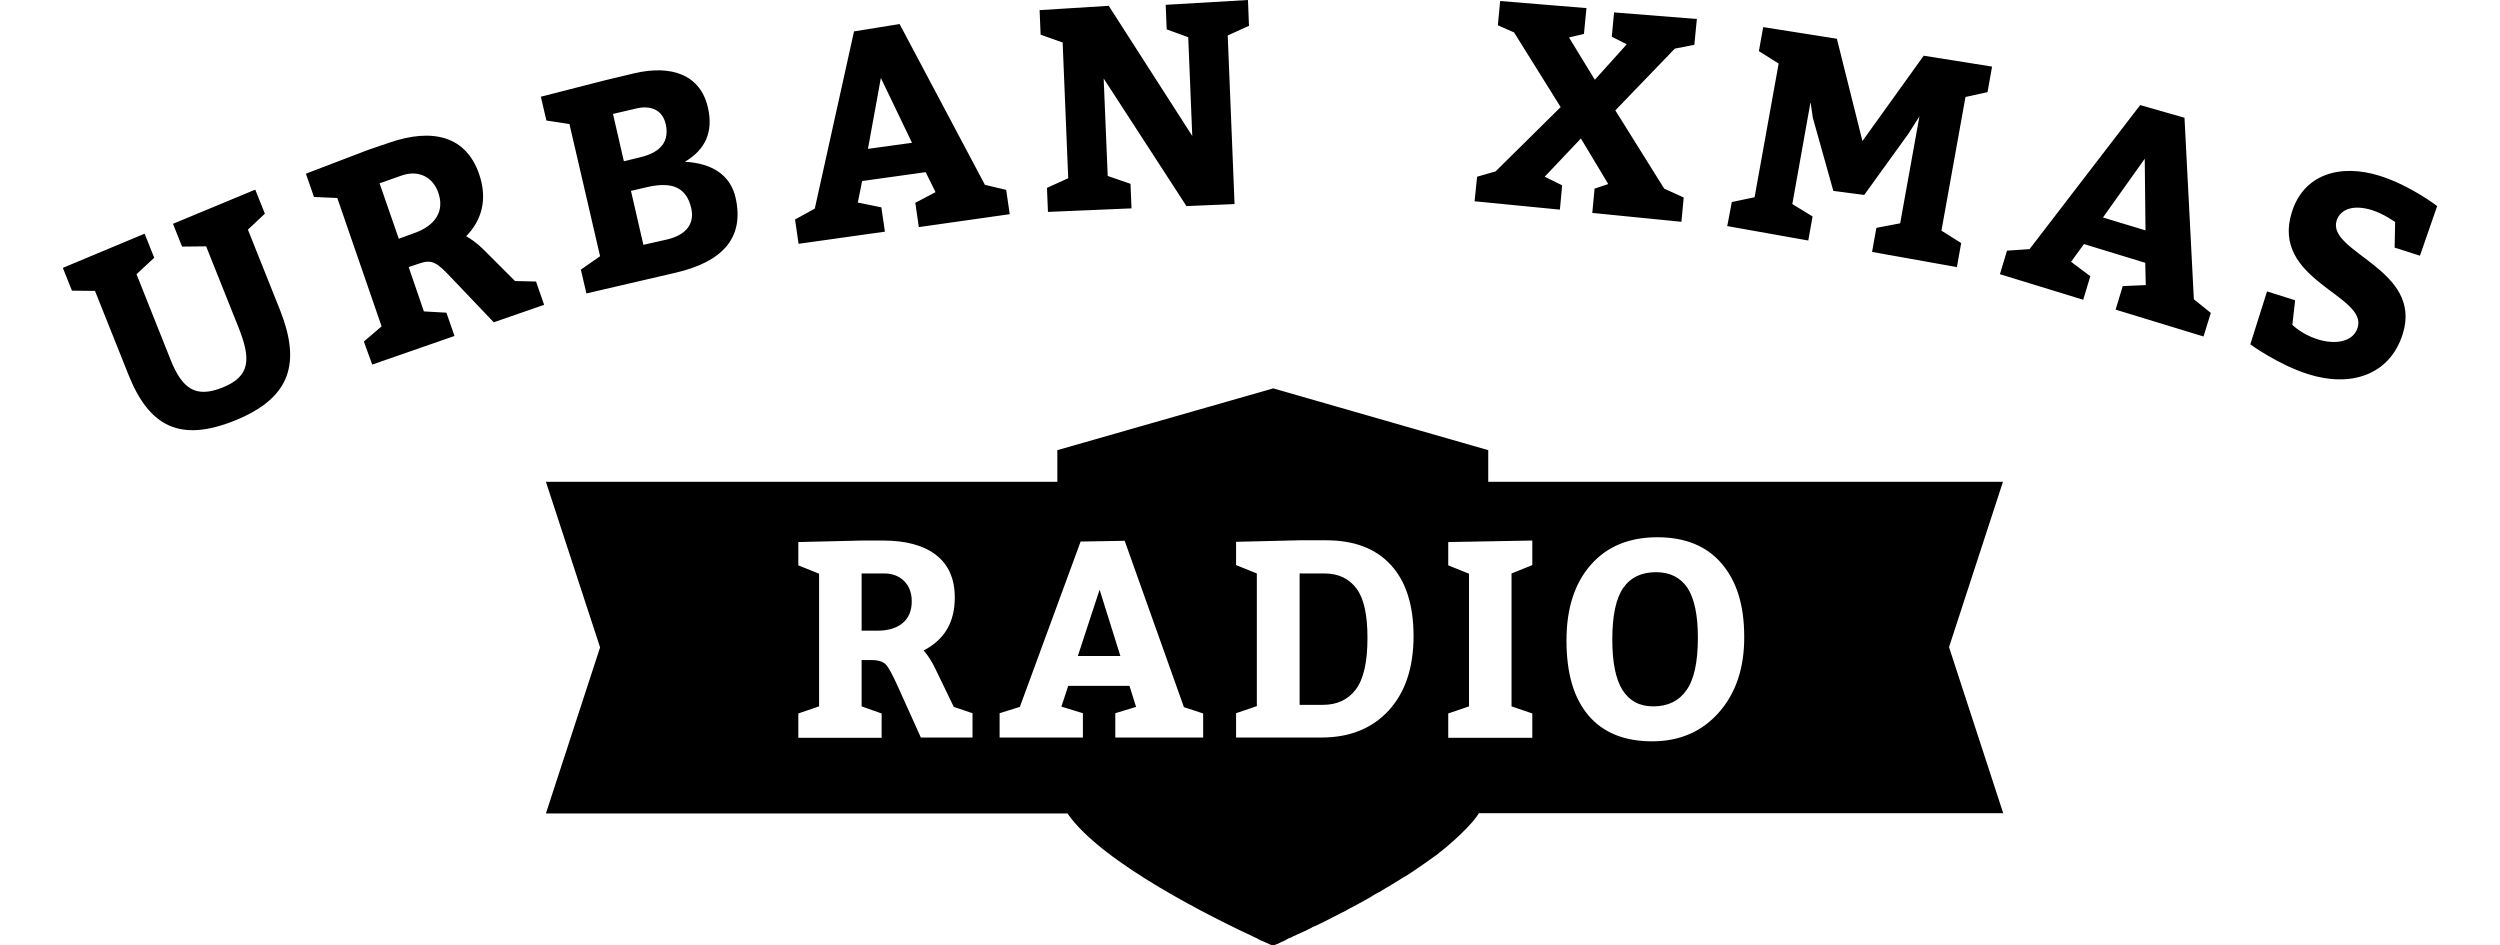 <?xml version="1.0" encoding="utf-8"?>
<!-- Generator: Adobe Illustrator 21.0.0, SVG Export Plug-In . SVG Version: 6.00 Build 0)  -->
<svg width="119px" height="45px" version="1.1" id="Layer_2" xmlns="http://www.w3.org/2000/svg" xmlns:xlink="http://www.w3.org/1999/xlink" x="0px" y="0px"
	 viewBox="0 0 937.8 373.4" style="enable-background:new 0 0 937.8 373.4;" xml:space="preserve">
<style type="text/css">
	.st0{fill-rule:evenodd;clip-rule:evenodd;}
</style>
<g>
	<path class="st0" d="M881.7,118.6l-11.1-3.5L864,136c0,0,10.7,7.9,22.9,11.8c16.7,5.3,32.2,0.4,37.3-15.9
		c8.1-25.6-30.1-32.2-26.1-44.8c1.4-4.3,6.3-6.5,14-4.1c4.7,1.5,9.1,4.7,9.1,4.7L921,97.8l10,3.2l6.8-19.6c0,0-10.3-8-22.5-11.9
		c-15.8-5-30.2-0.7-34.9,14.3c-8.5,26.9,30,32.8,26,45.6c-1.8,5.8-9,6.8-15.9,4.6c-6.3-2-9.9-5.7-9.9-5.7L881.7,118.6z M822.6,91
		l-16.8-5.1l16.5-23.2L822.6,91z M848.4,123.6l-6.7-5.4L838,46.5l-17.5-5l-43.7,56.9l-8.9,0.6l-2.8,9.3l32.9,10.1l2.8-9.3l-7.6-5.7
		l5.1-7l24.2,7.4l0.2,8.8l-9.1,0.4l-2.8,9.3l34.7,10.6L848.4,123.6z M657.4,89.3l32,5.7l1.7-9.5l-8-4.9l7.2-40.3l0.9,6.2l8.1,28.9
		l12.2,1.6l17.4-24.1l4.4-6.9l-7.6,42.2l-9.4,1.8l-1.7,9.5l33.5,6l1.7-9.5l-7.8-4.9l9.5-52.8l8.7-1.9l1.8-10.1l-27-4.3l-24.2,33.7
		l-10.1-40.4l-29.1-4.6l-1.7,9.5l7.8,4.9l-9.5,52.8l-9,1.9L657.4,89.3z M557.6,79.5l33.7,3.3l0.9-9.6l-6.9-3.4l14.3-15.1l10.8,18
		l-5.4,1.8l-0.9,9.6l35.2,3.5l0.9-9.6l-7.7-3.5l-19.3-30.9l23.5-24.4l7.7-1.5l1-10.2l-32.7-2.6l-0.9,9.6l5.9,3l-12.6,14l-10.2-16.7
		l5.9-1.4l1-10.2l-34.1-2.8l-0.9,9.6l6.4,2.8l18.4,29.5l-25.7,25.4l-7.3,2.1L557.6,79.5z M389.1,83.7l33-1.4l-0.4-9.7l-9-3.1
		l-1.6-38.5l32.7,50.4l19-0.8L460.1,14l8.4-3.8L468.1,0l-32.5,1.9l0.4,9.7l8.5,3.1l1.6,39l-33-51.4L385.8,4l0.4,9.7l8.7,3.1
		l2.2,53.6l-8.4,3.8L389.1,83.7z M335.4,56.4L318,58.8l5.1-28L335.4,56.4z M372.6,75l-8.4-2L330.5,9.5l-18,2.9l-15.5,70l-7.8,4.3
		l1.4,9.6l34.1-4.8l-1.4-9.6l-9.3-1.9l1.7-8.5l25.1-3.5l3.9,7.9l-8,4.2l1.4,9.6l35.9-5.1L372.6,75z M229.3,96.7l-4.9-21.3l6.4-1.5
		c10-2.3,15.5,0.2,17.4,8.3c1.4,6.1-1.9,10.6-9.6,12.4L229.3,96.7z M221.6,63.7l-4.3-18.7l9.4-2.2c5.3-1.2,10,0.4,11.4,6.1
		c1.6,6.9-1.9,11.3-10,13.2L221.6,63.7z M214.2,31.7l-25.4,6.5l2.2,9.4l9.1,1.4l12.1,52.2l-7.6,5.3l2.2,9.4l35.3-8.2
		c18-4.2,27.3-13.4,23.6-29.7c-2-8.6-8.9-13.5-20-14.1c8.1-4.8,11.3-11.8,9.1-21.4c-3-13.1-14.5-16.9-28.9-13.6L214.2,31.7z
		 M132.7,94.3l-7.6-21.9l8.8-3.1c6.7-2.3,12.3,0.7,14.4,6.8c2.5,7.2-1,13-9.6,16L132.7,94.3z M122.2,144l32.5-11.3l-3.2-9.2
		l-8.9-0.5l-6-17.5l3.8-1.3c5.7-2,7.3-0.6,13.8,6.3l16,16.8l19.9-6.9l-3.2-9.2l-8.3-0.2l-12.3-12.3c-3-3-5.3-4.4-7-5.4
		c6.1-6.2,8.6-14.5,5.1-24.6c-5.1-14.7-18-18.4-35.6-12.3l-8.2,2.8L96,68.6l3.2,9.2l9.2,0.4l17.5,50.7l-7,6L122.2,144z M29.1,108.3
		l7-6.5l-3.8-9.5L0,105.8l3.6,9l9.1,0.1L26,148.2c8.2,20.4,20.4,26.5,41.7,18c22.8-9.1,26.2-23.2,18.1-43.7L73.1,90.7l6.7-6.3
		L76,74.9L43.5,88.4l3.6,9l9.5-0.1l12.7,31.8c5,12.5,5,19.5-6.3,24c-10.4,4.1-15.8,0.8-20.6-11.4L29.1,108.3z M400.9,259.1h16.8
		l-8.2-26.2L400.9,259.1z M324.4,226.5h-8.9v22.6h6.2c4.3,0,7.6-1,10-3c2.4-2,3.6-4.9,3.6-8.6c0-3.3-1-6-3-8
		C330.4,227.6,327.8,226.5,324.4,226.5z M766.3,190.3H563c0-7.7,0-12.5,0-12.5l-84.9-24.4l-85.3,24.4c0,0,0,4.7,0,12.5h-202
		l21.4,65.4l-21.4,65.6h206c13.7,19.8,58.6,41.8,75,49.4c0,0,0.1,0,0.1,0.1c0.3,0.1,0.6,0.3,0.8,0.4c0,0,0.1,0,0.1,0.1
		c0.3,0.1,0.5,0.2,0.8,0.3c0,0,0,0,0,0c1,0.5,1.9,0.8,2.5,1.1c0,0,0.1,0,0.1,0.1c0.1,0.1,0.2,0.1,0.3,0.1c0.1,0,0.1,0.1,0.2,0.1
		c0.1,0,0.2,0.1,0.3,0.1c0.1,0,0.1,0,0.2,0.1c0.1,0,0.1,0.1,0.2,0.1c0.1,0,0.1,0,0.2,0.1c0.1,0,0.1,0,0.1,0.1c0,0,0.1,0,0.1,0
		c0.1,0,0.1,0.1,0.1,0.1s0.1,0,0.1-0.1c0,0,0,0,0.1,0c0,0,0.1,0,0.1,0c0.1,0,0.1,0,0.2-0.1c0,0,0.1,0,0.2-0.1c0.1,0,0.1-0.1,0.2-0.1
		c0.1,0,0.2-0.1,0.2-0.1c0.1,0,0.1-0.1,0.2-0.1c0.1,0,0.2-0.1,0.3-0.1c0.1,0,0.2-0.1,0.3-0.1c0.1,0,0.2-0.1,0.3-0.1
		c0,0,0.1,0,0.1-0.1c0.3-0.1,0.7-0.3,1-0.5c0.1,0,0.1-0.1,0.2-0.1c0.2-0.1,0.4-0.2,0.5-0.2c0.1,0,0.2-0.1,0.3-0.1
		c0.2-0.1,0.4-0.2,0.6-0.3c0.1-0.1,0.2-0.1,0.3-0.2c0.2-0.1,0.4-0.2,0.6-0.3c0.1-0.1,0.2-0.1,0.3-0.2c0.2-0.1,0.5-0.2,0.7-0.3
		c0.1,0,0.2-0.1,0.3-0.1c0.3-0.1,0.5-0.2,0.8-0.4c0.1,0,0.2-0.1,0.2-0.1c1.3-0.6,2.8-1.3,4.4-2c0.1,0,0.2-0.1,0.3-0.1
		c0.3-0.2,0.7-0.3,1-0.5c0.1-0.1,0.2-0.1,0.3-0.2c0.4-0.2,0.7-0.3,1.1-0.5c0.1-0.1,0.2-0.1,0.3-0.2c0.4-0.2,0.7-0.4,1.1-0.5
		c0.1,0,0.2-0.1,0.3-0.1c2.3-1.1,4.7-2.3,7.2-3.6c0.1,0,0.1-0.1,0.2-0.1c0.5-0.2,0.9-0.5,1.4-0.7c0.1-0.1,0.2-0.1,0.3-0.2
		c0.5-0.2,0.9-0.5,1.4-0.7l0.3-0.1c0.5-0.3,1-0.5,1.5-0.8c0.1,0,0.1-0.1,0.1-0.1c2.7-1.4,5.5-2.9,8.3-4.5c0.1,0,0.1-0.1,0.2-0.1
		c0.5-0.3,1-0.6,1.5-0.9c0.1-0.1,0.2-0.1,0.3-0.2c0.5-0.3,1-0.6,1.5-0.9c0.1,0,0.2-0.1,0.3-0.1c0.5-0.3,1-0.6,1.6-0.9
		c0,0,0.1,0,0.1-0.1c2.8-1.6,5.7-3.4,8.4-5.1c0.1,0,0.1-0.1,0.2-0.1c0.5-0.3,1-0.6,1.5-0.9c0.1-0.1,0.2-0.1,0.3-0.2
		c0.5-0.3,1-0.6,1.4-0.9c0.1-0.1,0.2-0.1,0.3-0.2c0.5-0.3,1-0.7,1.5-1c0,0,0.1,0,0.1-0.1c2.2-1.5,4.3-2.9,6.3-4.4c0,0,0,0,0,0
		c0.5-0.3,0.9-0.7,1.4-1c0.1-0.1,0.2-0.1,0.3-0.2c0.4-0.3,0.8-0.6,1.2-1l0.3-0.2c0.4-0.3,0.8-0.6,1.2-1c0.1-0.1,0.2-0.1,0.3-0.2
		c0.4-0.3,0.8-0.7,1.2-1c0,0,0.1-0.1,0.1-0.1c1.8-1.5,3.4-3,5-4.5c0.1-0.1,0.1-0.1,0.2-0.2c0.3-0.3,0.6-0.6,1-1
		c0.1-0.1,0.2-0.2,0.3-0.3c0.3-0.3,0.6-0.6,0.9-0.9c0.1-0.1,0.2-0.2,0.3-0.3c0.3-0.3,0.6-0.6,0.8-0.9c0.1-0.1,0.2-0.2,0.3-0.3
		c0.3-0.3,0.5-0.6,0.8-0.9c0.1-0.1,0.1-0.1,0.2-0.2c0.9-1.1,1.8-2.2,2.5-3.4h207.1l-21.4-65.6L766.3,190.3z M359.1,291.3h-20.2
		l-9.2-20.4c-2-4.4-3.5-7.2-4.6-8.4c-1.1-1.2-3.1-1.8-5.8-1.8l-3.8,0V279l7.9,2.8v9.6h-32.9v-9.6l8.2-2.8v-52.4l-8.2-3.3v-9.2
		l25.1-0.6h8.3c9.1,0,16.1,1.9,21,5.7c4.9,3.8,7.4,9.4,7.4,16.8c0,9.8-4.1,16.7-12.3,20.9c1.8,2.1,3.3,4.5,4.6,7.2l7.3,15.1l7.4,2.5
		V291.3z M450.4,291.3h-34.7v-9.6l8.2-2.5l-2.6-8.3h-24.2l-2.7,8.2l8.5,2.6v9.6h-32.9v-9.6l8-2.5l24-65.3l17.4-0.3l23.4,65.7
		l7.6,2.5V291.3z M523.7,280.6c-6.5,7.1-15.4,10.7-26.5,10.7h-33.8v-9.6l8.2-2.8v-52.4l-8.2-3.3v-9.2l25.1-0.6h10.4
		c11.1,0,19.6,3.2,25.6,9.7c6,6.5,9,15.9,9,28.1C533.5,263.7,530.2,273.5,523.7,280.6z M580.4,223.2l-8.2,3.3V279l8.2,2.8v9.6h-33.2
		v-9.6l8.2-2.8v-52.4l-8.2-3.3v-9.2l33.2-0.6V223.2z M654.1,281.4c-6.7,7.6-15.5,11.4-26.4,11.4c-10.9,0-19.3-3.4-25.1-10.2
		c-5.8-6.8-8.7-16.6-8.7-29.6c0-12.7,3.2-22.6,9.6-29.9c6.4-7.3,15.2-10.9,26.3-10.9c10.9,0,19.4,3.4,25.3,10.3c6,6.9,9,16.5,9,28.9
		C664.2,263.8,660.8,273.8,654.1,281.4z M498.3,226.5h-9.8v51.9h9.1c5.7,0,10-2,13.1-6.1c3.1-4.1,4.6-10.9,4.6-20.4
		c0-9-1.4-15.5-4.3-19.4C508,228.5,503.8,226.5,498.3,226.5z M629.3,226c-5.7,0-10,2-12.9,6.1c-2.9,4.1-4.4,10.9-4.4,20.4
		c0,9,1.3,15.7,4,20c2.7,4.3,6.7,6.5,12.2,6.5c5.7,0,10.1-2.1,13.1-6.4c3-4.2,4.5-11.1,4.5-20.7c0-9-1.4-15.5-4.1-19.7
		C638.9,228.1,634.8,226,629.3,226z"/>
</g>
</svg>
